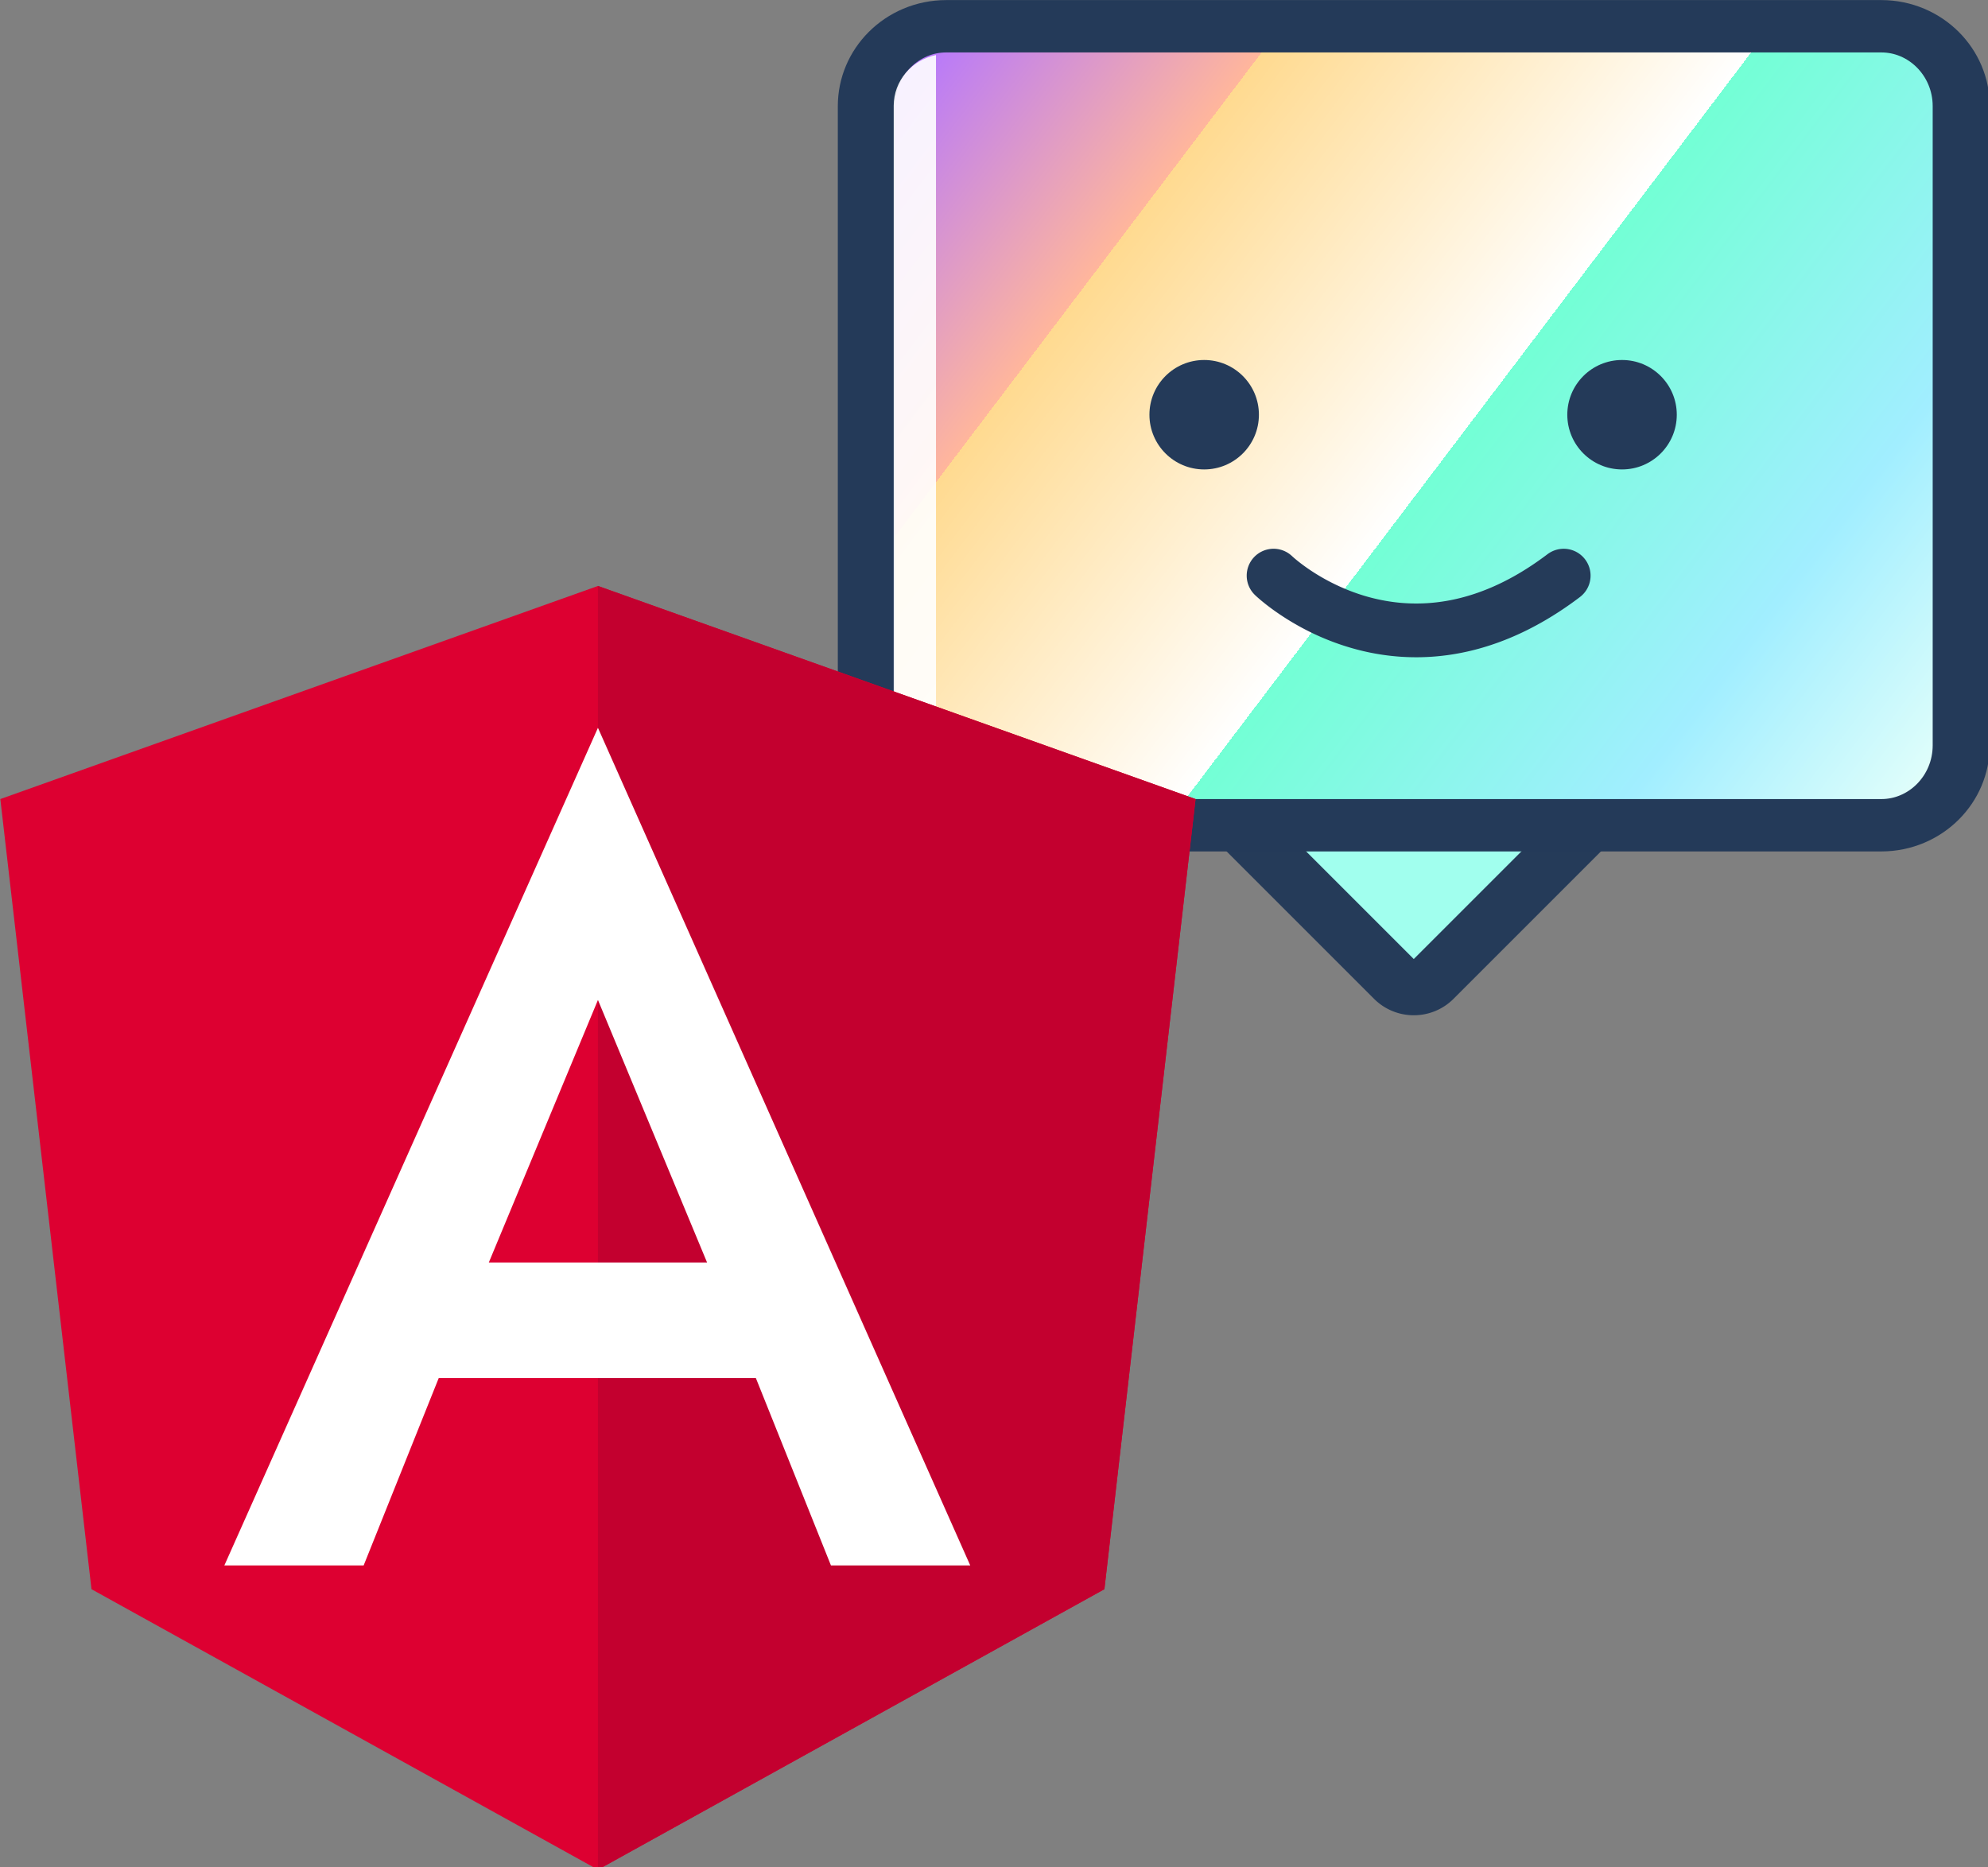 <?xml version="1.0" encoding="UTF-8" standalone="no"?>
<svg
   xmlns:dc="http://purl.org/dc/elements/1.1/"
   xmlns:cc="http://creativecommons.org/ns#"
   xmlns:rdf="http://www.w3.org/1999/02/22-rdf-syntax-ns#"
   xmlns:svg="http://www.w3.org/2000/svg"
   xmlns="http://www.w3.org/2000/svg"
   id="svg8"
   version="1.1"
   viewBox="0 0 82.071 77.096"
   height="77.096mm"
   width="82.071mm">
  <rect x="0" y="0" width="82.071" height="77.096" fill="#808080" stroke="none"/>
  <defs
     id="defs2">
    <linearGradient
       id="_Linear1"
       x1="0"
       y1="0"
       x2="1"
       y2="0"
       gradientUnits="userSpaceOnUse"
       gradientTransform="matrix(184.861,147.565,-135.5,201.321,18.861,14.717)">
      <stop
         offset="0%"
         style="stop-color:rgb(180,118,255);stop-opacity:1"
         id="stop860" />
      <stop
         offset="22%"
         style="stop-color:rgb(255,182,156);stop-opacity:1"
         id="stop862" />
      <stop
         offset="22%"
         style="stop-color:rgb(255,218,144);stop-opacity:1"
         id="stop864" />
      <stop
         offset="53%"
         style="stop-color:white;stop-opacity:1"
         id="stop866" />
      <stop
         offset="53%"
         style="stop-color:rgb(115,255,213);stop-opacity:1"
         id="stop868" />
      <stop
         offset="81%"
         style="stop-color:rgb(161,238,255);stop-opacity:1"
         id="stop870" />
      <stop
         offset="100%"
         style="stop-color:rgb(228,255,250);stop-opacity:1"
         id="stop872" />
    </linearGradient>
  </defs>
  <g
     transform="translate(-59.548,-52.58)"
     id="layer1">
    <g
       transform="matrix(0.226,0,0,0.226,92.312,50.264)"
       id="g905"
       style="clip-rule:evenodd;fill-rule:evenodd;stroke-linecap:round;stroke-linejoin:round;stroke-miterlimit:1.5">
      <g
         id="Artboard"
         transform="translate(1.5,8)">
        <g
   id="Rectangle-3"
   transform="matrix(0.879,0.879,-0.879,0.879,151.249,-84.667)">
            <path
   d="m 130.778,139.815 c 0,-2.281 -1.852,-4.133 -4.133,-4.133 H 94.911 c -2.281,0 -4.133,1.852 -4.133,4.133 v 31.734 c 0,2.281 1.852,4.133 4.133,4.133 h 31.734 c 2.281,0 4.133,-1.852 4.133,-4.133 z"
   style="fill:#a1ffee"
   id="path837" />

            <path
   d="m 89.208,133.832 0.145,-0.135 0.147,-0.131 0.152,-0.128 0.154,-0.124 0.157,-0.121 0.16,-0.116 0.163,-0.114 0.167,-0.109 0.169,-0.106 0.171,-0.101 0.175,-0.098 0.177,-0.093 0.18,-0.09 0.182,-0.085 0.185,-0.081 0.175,-0.072 0.106,-0.041 0.096,-0.035 0.095,-0.035 0.096,-0.033 0.097,-0.032 0.097,-0.031 0.098,-0.03 0.098,-0.028 0.099,-0.027 0.099,-0.027 0.1,-0.025 0.1,-0.023 0.1,-0.023 0.101,-0.021 0.101,-0.02 0.102,-0.019 0.103,-0.018 0.102,-0.016 0.103,-0.015 0.103,-0.014 0.104,-0.013 0.104,-0.011 0.104,-0.01 0.104,-0.009 0.105,-0.007 0.106,-0.006 0.105,-0.004 0.105,-0.004 0.106,-0.002 h 31.945 l 0.105,0.002 0.106,0.003 0.105,0.005 0.105,0.006 0.104,0.007 0.105,0.009 0.104,0.01 0.104,0.011 0.104,0.013 0.103,0.014 0.103,0.015 0.103,0.016 0.102,0.018 0.101,0.018 0.102,0.021 0.101,0.021 0.1,0.023 0.101,0.023 0.099,0.025 0.099,0.026 0.099,0.028 0.098,0.028 0.098,0.03 0.097,0.031 0.097,0.032 0.192,0.068 0.094,0.035 0.107,0.041 0.175,0.072 0.185,0.081 0.182,0.085 0.18,0.09 0.177,0.093 0.175,0.098 0.171,0.101 0.169,0.106 0.167,0.109 0.163,0.113 0.16,0.117 0.157,0.121 0.155,0.124 0.151,0.128 0.148,0.131 0.144,0.135 0.142,0.138 0.138,0.142 0.135,0.144 0.131,0.148 0.128,0.151 0.124,0.155 0.12,0.157 0.117,0.16 0.114,0.163 0.109,0.166 0.105,0.169 0.102,0.172 0.098,0.175 0.093,0.177 0.09,0.18 0.085,0.182 0.081,0.185 0.071,0.175 0.042,0.106 0.035,0.095 0.068,0.192 0.032,0.097 0.031,0.097 0.058,0.196 0.027,0.099 0.052,0.198 0.023,0.101 0.023,0.1 0.021,0.101 0.02,0.102 0.019,0.101 0.018,0.102 0.016,0.102 0.015,0.104 0.014,0.103 0.013,0.104 0.011,0.103 0.01,0.104 0.016,0.21 0.006,0.105 0.004,0.105 0.004,0.106 0.002,0.105 v 31.945 l -0.002,0.106 -0.004,0.106 -0.004,0.105 -0.006,0.105 -0.008,0.104 -0.008,0.105 -0.01,0.104 -0.011,0.104 -0.013,0.104 -0.014,0.103 -0.015,0.102 -0.016,0.103 -0.018,0.103 -0.019,0.101 -0.02,0.102 -0.021,0.101 -0.023,0.1 -0.023,0.1 -0.025,0.1 -0.027,0.099 -0.027,0.099 -0.029,0.098 -0.029,0.098 -0.031,0.097 -0.032,0.096 -0.034,0.097 -0.034,0.096 -0.035,0.094 -0.042,0.106 -0.071,0.176 -0.081,0.185 -0.085,0.182 -0.09,0.18 -0.093,0.177 -0.098,0.174 -0.102,0.172 -0.105,0.169 -0.109,0.166 -0.114,0.164 -0.117,0.16 -0.12,0.157 -0.124,0.154 -0.128,0.151 -0.131,0.148 -0.135,0.145 -0.138,0.141 -0.142,0.139 -0.144,0.134 -0.148,0.132 -0.151,0.127 -0.155,0.124 -0.157,0.121 -0.16,0.117 -0.163,0.113 -0.167,0.11 -0.169,0.105 -0.171,0.102 -0.175,0.097 -0.177,0.094 -0.18,0.089 -0.182,0.085 -0.185,0.081 -0.175,0.072 -0.107,0.041 -0.094,0.036 -0.096,0.034 -0.096,0.033 -0.097,0.032 -0.097,0.031 -0.097,0.03 -0.099,0.029 -0.099,0.027 -0.099,0.026 -0.099,0.025 -0.101,0.024 -0.1,0.023 -0.101,0.021 -0.102,0.02 -0.101,0.019 -0.102,0.017 -0.103,0.017 -0.103,0.015 -0.103,0.014 -0.104,0.012 -0.104,0.011 -0.104,0.01 -0.105,0.009 -0.104,0.007 -0.105,0.006 -0.105,0.005 -0.106,0.003 -0.105,0.002 -0.093,0.001 h -31.76 l -0.092,-0.001 -0.106,-0.002 -0.105,-0.003 -0.106,-0.005 -0.105,-0.006 -0.104,-0.007 -0.105,-0.009 -0.104,-0.01 -0.104,-0.011 -0.104,-0.012 -0.103,-0.014 -0.103,-0.015 -0.102,-0.017 -0.102,-0.017 -0.102,-0.019 -0.102,-0.02 -0.101,-0.021 -0.1,-0.023 -0.101,-0.024 -0.099,-0.025 -0.099,-0.026 -0.099,-0.027 -0.098,-0.029 -0.098,-0.03 -0.097,-0.031 -0.096,-0.032 -0.097,-0.033 -0.095,-0.034 -0.095,-0.036 -0.107,-0.041 -0.175,-0.072 -0.185,-0.081 -0.182,-0.085 -0.18,-0.089 -0.177,-0.094 -0.174,-0.097 -0.172,-0.102 -0.169,-0.105 -0.166,-0.11 -0.164,-0.113 -0.16,-0.117 -0.157,-0.12 -0.154,-0.125 -0.152,-0.127 -0.147,-0.132 -0.145,-0.135 -0.142,-0.138 -0.138,-0.141 -0.134,-0.145 -0.132,-0.148 -0.127,-0.151 -0.125,-0.154 -0.12,-0.157 -0.117,-0.16 -0.113,-0.164 -0.11,-0.166 -0.105,-0.169 -0.102,-0.172 -0.097,-0.174 -0.094,-0.177 -0.089,-0.18 -0.086,-0.182 -0.08,-0.185 -0.072,-0.175 -0.041,-0.107 -0.036,-0.095 -0.034,-0.095 -0.033,-0.096 -0.033,-0.097 -0.03,-0.097 -0.03,-0.098 -0.029,-0.098 -0.027,-0.099 -0.026,-0.099 -0.025,-0.1 -0.024,-0.1 -0.023,-0.1 -0.021,-0.102 -0.02,-0.101 -0.019,-0.101 -0.018,-0.103 -0.016,-0.102 -0.015,-0.103 -0.014,-0.104 -0.012,-0.103 -0.012,-0.104 -0.01,-0.104 -0.008,-0.105 -0.007,-0.104 -0.006,-0.105 -0.005,-0.106 -0.004,-0.105 -0.002,-0.106 v -0.092 -31.76 -0.093 l 0.002,-0.105 0.004,-0.106 0.004,-0.105 0.007,-0.105 0.007,-0.105 0.008,-0.104 0.01,-0.105 0.012,-0.104 0.012,-0.103 0.014,-0.103 0.015,-0.103 0.016,-0.103 0.018,-0.102 0.019,-0.102 0.02,-0.101 0.021,-0.101 0.023,-0.101 0.024,-0.1 0.025,-0.099 0.026,-0.1 0.027,-0.098 0.029,-0.098 0.03,-0.098 0.031,-0.097 0.032,-0.097 0.033,-0.096 0.034,-0.095 0.036,-0.096 0.041,-0.106 0.072,-0.175 0.08,-0.185 0.086,-0.182 0.089,-0.18 0.093,-0.177 0.098,-0.175 0.102,-0.172 0.105,-0.169 0.11,-0.166 0.113,-0.163 0.117,-0.16 0.12,-0.158 0.125,-0.154 0.127,-0.151 0.132,-0.148 0.134,-0.145 0.138,-0.141 z m 5.704,5.984 h -0.001 v 31.719 l 0.001,0.012 10e-4,0.001 0.011,0.001 h 31.708 l 0.011,-0.001 h 0.001 l 10e-4,-0.001 v -0.012 -31.707 -0.012 h -10e-4 v -0.001 h -0.001 -0.011 -31.707 -0.012 z"
   style="fill:#253b59"
   id="path839" />

        </g>

        <g
   transform="matrix(1,0,0,0.918,1.779,-1.218)"
   id="g844">
            <path
   d="M 210,24.9 C 210,16.125 203.458,9 195.4,9 H 24.6 C 16.542,9 10,16.125 10,24.9 v 127.2 c 0,8.775 6.542,15.9 14.6,15.9 h 170.8 c 8.058,0 14.6,-7.125 14.6,-15.9 z"
   style="fill:url(#_Linear1);stroke:#243a59;stroke-width:10.42px"
   id="path842" />

        </g>

        <g
   transform="matrix(1,0.005,0,0.974,-1.5,-4.639)"
   id="g848">
            <path
   d="m 26,17.261 v 139.078 c -4.41,-0.94 -7.721,-4.861 -7.721,-9.55 V 26.811 c 0,-4.688 3.311,-8.61 7.721,-9.55 z"
   style="fill:#ffffff;fill-opacity:0.9"
   id="path846" />

        </g>

        <g
   id="Oval"
   transform="matrix(1.111,0,0,1.122,-11.302,-10.483)">
            <ellipse
   cx="76.322"
   cy="78.87"
   rx="9"
   ry="8.909"
   style="fill:#243a59"
   id="ellipse850" />

        </g>

        <g
   id="Oval1"
   transform="matrix(1.111,0,0,1.122,-11.531,-10.483)">
            <ellipse
   cx="145.234"
   cy="78.87"
   rx="9"
   ry="8.909"
   style="fill:#243a59"
   id="ellipse853" />

        </g>

        <g
   id="Path-2"
   transform="matrix(1.121,0,0,1.152,-11.515,-11.536)">
            <path
   d="m 134.746,98.997 0.285,0.03 0.282,0.048 0.278,0.066 0.274,0.084 0.267,0.101 0.26,0.117 0.251,0.134 0.242,0.149 0.232,0.165 0.219,0.179 0.208,0.193 0.193,0.205 0.18,0.217 0.165,0.229 0.149,0.238 0.132,0.247 0.116,0.255 0.098,0.262 0.081,0.268 0.062,0.272 0.044,0.276 0.026,0.277 0.006,0.279 -0.012,0.279 -0.031,0.277 -0.049,0.275 -0.068,0.271 -0.086,0.266 -0.103,0.26 -0.121,0.253 -0.137,0.245 -0.154,0.235 -0.169,0.225 -0.184,0.214 -0.198,0.202 -0.211,0.189 -0.223,0.174 -0.322,0.236 -0.334,0.241 -0.333,0.237 -0.333,0.234 -0.333,0.23 -0.332,0.226 -0.332,0.223 -0.332,0.219 -0.332,0.216 -0.331,0.213 -0.331,0.209 -0.33,0.205 -0.33,0.202 -0.33,0.199 -0.329,0.195 -0.329,0.192 -0.329,0.189 -0.328,0.185 -0.328,0.182 -0.328,0.178 -0.327,0.176 -0.327,0.172 -0.326,0.168 -0.326,0.166 -0.325,0.162 -0.325,0.159 -0.325,0.156 -0.324,0.152 -0.323,0.15 -0.323,0.146 -0.323,0.143 -0.322,0.14 -0.322,0.137 -0.321,0.134 -0.32,0.131 -0.32,0.127 -0.32,0.125 -0.319,0.122 -0.318,0.118 -0.318,0.116 -0.317,0.113 -0.317,0.109 -0.316,0.107 -0.315,0.104 -0.314,0.101 -0.315,0.098 -0.313,0.096 -0.313,0.092 -0.312,0.09 -0.311,0.087 -0.311,0.084 -0.31,0.081 -0.309,0.079 -0.308,0.075 -0.308,0.074 -0.307,0.07 -0.306,0.068 -0.306,0.065 -0.304,0.062 -0.304,0.06 -0.303,0.058 -0.302,0.054 -0.302,0.052 -0.3,0.05 -0.3,0.047 -0.298,0.045 -0.298,0.042 -0.297,0.04 -0.296,0.037 -0.295,0.035 -0.294,0.033 -0.294,0.03 -0.292,0.028 -0.291,0.026 -0.29,0.023 -0.29,0.021 -0.288,0.019 -0.287,0.016 -0.286,0.015 -0.286,0.012 -0.284,0.01 -0.283,0.008 -0.282,0.006 -0.281,0.004 -0.28,0.001 h -0.278 l -0.278,-0.002 -0.276,-0.005 -0.276,-0.006 -0.274,-0.008 -0.273,-0.01 -0.272,-0.012 -0.271,-0.014 -0.269,-0.016 -0.269,-0.018 -0.267,-0.019 -0.266,-0.021 -0.265,-0.023 -0.263,-0.025 -0.262,-0.026 -0.261,-0.028 -0.26,-0.029 -0.259,-0.032 -0.257,-0.033 -0.256,-0.034 -0.255,-0.036 -0.253,-0.037 -0.253,-0.039 -0.25,-0.041 -0.25,-0.042 -0.248,-0.043 -0.247,-0.045 -0.246,-0.046 -0.244,-0.047 -0.243,-0.049 -0.241,-0.05 -0.24,-0.052 -0.239,-0.052 -0.238,-0.054 -0.236,-0.055 -0.234,-0.056 -0.234,-0.058 -0.232,-0.058 -0.23,-0.06 -0.229,-0.061 -0.228,-0.062 -0.226,-0.062 -0.225,-0.064 -0.223,-0.065 -0.222,-0.066 -0.221,-0.067 -0.219,-0.067 -0.218,-0.069 -0.216,-0.069 -0.215,-0.07 -0.213,-0.071 -0.212,-0.072 -0.21,-0.073 -0.209,-0.073 -0.207,-0.074 -0.206,-0.075 -0.204,-0.076 -0.203,-0.076 -0.202,-0.076 -0.2,-0.078 -0.198,-0.078 -0.197,-0.078 -0.195,-0.079 -0.194,-0.08 -0.193,-0.08 -0.19,-0.08 -0.19,-0.081 -0.187,-0.082 -0.187,-0.082 -0.184,-0.082 -0.183,-0.082 -0.182,-0.083 -0.18,-0.083 -0.178,-0.084 -0.177,-0.083 -0.175,-0.084 -0.174,-0.084 -0.172,-0.085 -0.171,-0.084 -0.169,-0.085 -0.167,-0.085 -0.166,-0.084 -0.164,-0.085 -0.162,-0.085 -0.161,-0.085 -0.16,-0.085 -0.158,-0.086 -0.156,-0.085 -0.158,-0.087 -0.3,-0.167 -0.298,-0.169 -0.291,-0.169 -0.285,-0.168 -0.278,-0.166 -0.271,-0.166 -0.264,-0.164 -0.258,-0.163 -0.251,-0.161 -0.245,-0.159 -0.237,-0.157 -0.231,-0.155 -0.224,-0.152 -0.217,-0.15 -0.21,-0.147 -0.203,-0.144 -0.196,-0.142 -0.189,-0.138 -0.182,-0.134 -0.175,-0.131 -0.167,-0.127 -0.161,-0.124 -0.153,-0.119 -0.146,-0.115 -0.139,-0.11 -0.132,-0.106 -0.124,-0.101 -0.117,-0.096 -0.114,-0.095 -0.192,-0.162 -0.166,-0.144 -0.136,-0.119 -0.109,-0.098 -0.078,-0.072 -0.202,-0.198 -0.188,-0.21 -0.174,-0.222 -0.159,-0.232 -0.142,-0.242 -0.126,-0.251 -0.109,-0.258 -0.091,-0.264 -0.073,-0.27 -0.055,-0.273 -0.037,-0.277 -0.017,-0.278 0.001,-0.279 0.019,-0.279 0.039,-0.276 0.056,-0.273 0.075,-0.269 0.094,-0.264 0.11,-0.258 0.128,-0.249 0.144,-0.241 0.16,-0.232 0.175,-0.22 0.19,-0.21 0.203,-0.196 0.216,-0.183 0.228,-0.169 0.239,-0.155 0.248,-0.138 0.258,-0.123 0.265,-0.106 0.271,-0.088 0.278,-0.072 0.281,-0.053 0.284,-0.036 0.286,-0.017 0.287,0.001 0.285,0.019 0.284,0.037 0.281,0.056 0.277,0.073 0.271,0.09 0.264,0.108 0.257,0.124 0.248,0.14 0.237,0.156 0.227,0.171 0.215,0.184 0.042,0.039 0.042,0.037 0.072,0.064 0.101,0.087 0.132,0.112 0.07,0.058 0.081,0.066 0.087,0.071 0.094,0.076 0.101,0.08 0.107,0.084 0.113,0.088 0.12,0.092 0.126,0.096 0.132,0.099 0.139,0.102 0.145,0.106 0.151,0.109 0.157,0.111 0.163,0.115 0.169,0.116 0.175,0.12 0.181,0.121 0.186,0.123 0.192,0.125 0.198,0.127 0.204,0.129 0.209,0.13 0.215,0.131 0.22,0.132 0.226,0.133 0.231,0.134 0.236,0.134 0.246,0.137 0.118,0.065 0.124,0.068 0.126,0.067 0.126,0.068 0.128,0.067 0.129,0.068 0.131,0.067 0.131,0.068 0.133,0.067 0.134,0.067 0.135,0.067 0.137,0.067 0.138,0.067 0.139,0.066 0.14,0.067 0.141,0.066 0.143,0.066 0.143,0.065 0.145,0.065 0.146,0.065 0.148,0.065 0.148,0.064 0.3,0.128 0.152,0.063 0.153,0.063 0.154,0.062 0.155,0.062 0.157,0.062 0.157,0.06 0.158,0.061 0.16,0.06 0.16,0.059 0.162,0.059 0.163,0.058 0.164,0.057 0.165,0.057 0.166,0.057 0.167,0.055 0.168,0.055 0.169,0.055 0.17,0.053 0.171,0.053 0.172,0.052 0.173,0.051 0.174,0.051 0.176,0.05 0.176,0.048 0.177,0.049 0.178,0.047 0.179,0.046 0.18,0.046 0.181,0.044 0.182,0.044 0.183,0.042 0.184,0.042 0.185,0.041 0.186,0.04 0.186,0.038 0.188,0.038 0.189,0.037 0.189,0.035 0.191,0.035 0.191,0.033 0.192,0.032 0.193,0.032 0.195,0.03 0.194,0.028 0.196,0.028 0.197,0.027 0.198,0.025 0.198,0.024 0.2,0.023 0.2,0.021 0.202,0.02 0.202,0.019 0.203,0.018 0.204,0.016 0.204,0.015 0.206,0.013 0.206,0.012 0.208,0.011 0.208,0.009 0.209,0.008 0.21,0.006 0.211,0.005 0.212,0.003 0.212,0.002 h 0.214 l 0.214,-0.001 0.215,-0.003 0.216,-0.004 0.217,-0.006 0.218,-0.008 0.218,-0.01 0.22,-0.011 0.22,-0.012 0.221,-0.015 0.222,-0.016 0.223,-0.018 0.224,-0.019 0.224,-0.022 0.226,-0.023 0.226,-0.025 0.227,-0.027 0.228,-0.029 0.229,-0.031 0.23,-0.032 0.231,-0.035 0.231,-0.036 0.233,-0.039 0.233,-0.04 0.234,-0.042 0.235,-0.045 0.236,-0.046 0.237,-0.049 0.237,-0.051 0.239,-0.052 0.239,-0.055 0.241,-0.057 0.241,-0.06 0.242,-0.061 0.243,-0.064 0.243,-0.066 0.245,-0.068 0.246,-0.071 0.246,-0.073 0.248,-0.075 0.248,-0.077 0.249,-0.08 0.25,-0.083 0.251,-0.084 0.251,-0.088 0.253,-0.09 0.254,-0.092 0.254,-0.095 0.255,-0.097 0.257,-0.1 0.257,-0.103 0.258,-0.105 0.259,-0.108 0.259,-0.11 0.261,-0.114 0.261,-0.116 0.263,-0.118 0.263,-0.122 0.264,-0.124 0.265,-0.128 0.266,-0.13 0.267,-0.133 0.268,-0.136 0.268,-0.138 0.269,-0.142 0.271,-0.145 0.271,-0.148 0.272,-0.151 0.273,-0.153 0.273,-0.157 0.275,-0.16 0.275,-0.164 0.276,-0.166 0.277,-0.17 0.278,-0.173 0.279,-0.176 0.279,-0.179 0.281,-0.183 0.281,-0.186 0.282,-0.189 0.283,-0.192 0.283,-0.197 0.285,-0.199 0.285,-0.203 0.286,-0.206 0.298,-0.219 0.235,-0.16 0.244,-0.145 0.254,-0.129 0.263,-0.113 0.269,-0.096 0.275,-0.078 0.279,-0.061 0.284,-0.042 0.285,-0.025 0.287,-0.007 z"
   style="fill:#253b59"
   id="path856" />

        </g>

    </g>
    </g>
    <g
       transform="matrix(0.265,0,0,0.265,51.108,68.822)"
       id="g823">
	<polygon
   style="fill:#dd0031"
   class="st0"
   points="125,230 203.9,186.3 218.1,63.2 125,30 31.9,63.2 46.1,186.3 "
   id="polygon817" />

	<polygon
   style="fill:#c3002f"
   class="st1"
   points="125,230 203.9,186.3 218.1,63.2 125,30 125,52.2 125,52.1 125,153.4 "
   id="polygon819" />

	<path
   style="fill:#ffffff"
   class="st2"
   d="M 125,52.1 66.8,182.6 v 0 h 21.7 v 0 l 11.7,-29.2 h 49.4 l 11.7,29.2 v 0 H 183 v 0 z m 17,83.3 h -34 l 17,-40.9 z"
   id="path821" />

</g>
  </g>
  <style
     type="text/css"
     id="style815">
	.st0{fill:#DD0031;}
	.st1{fill:#C3002F;}
	.st2{fill:#FFFFFF;}
</style>
</svg>
